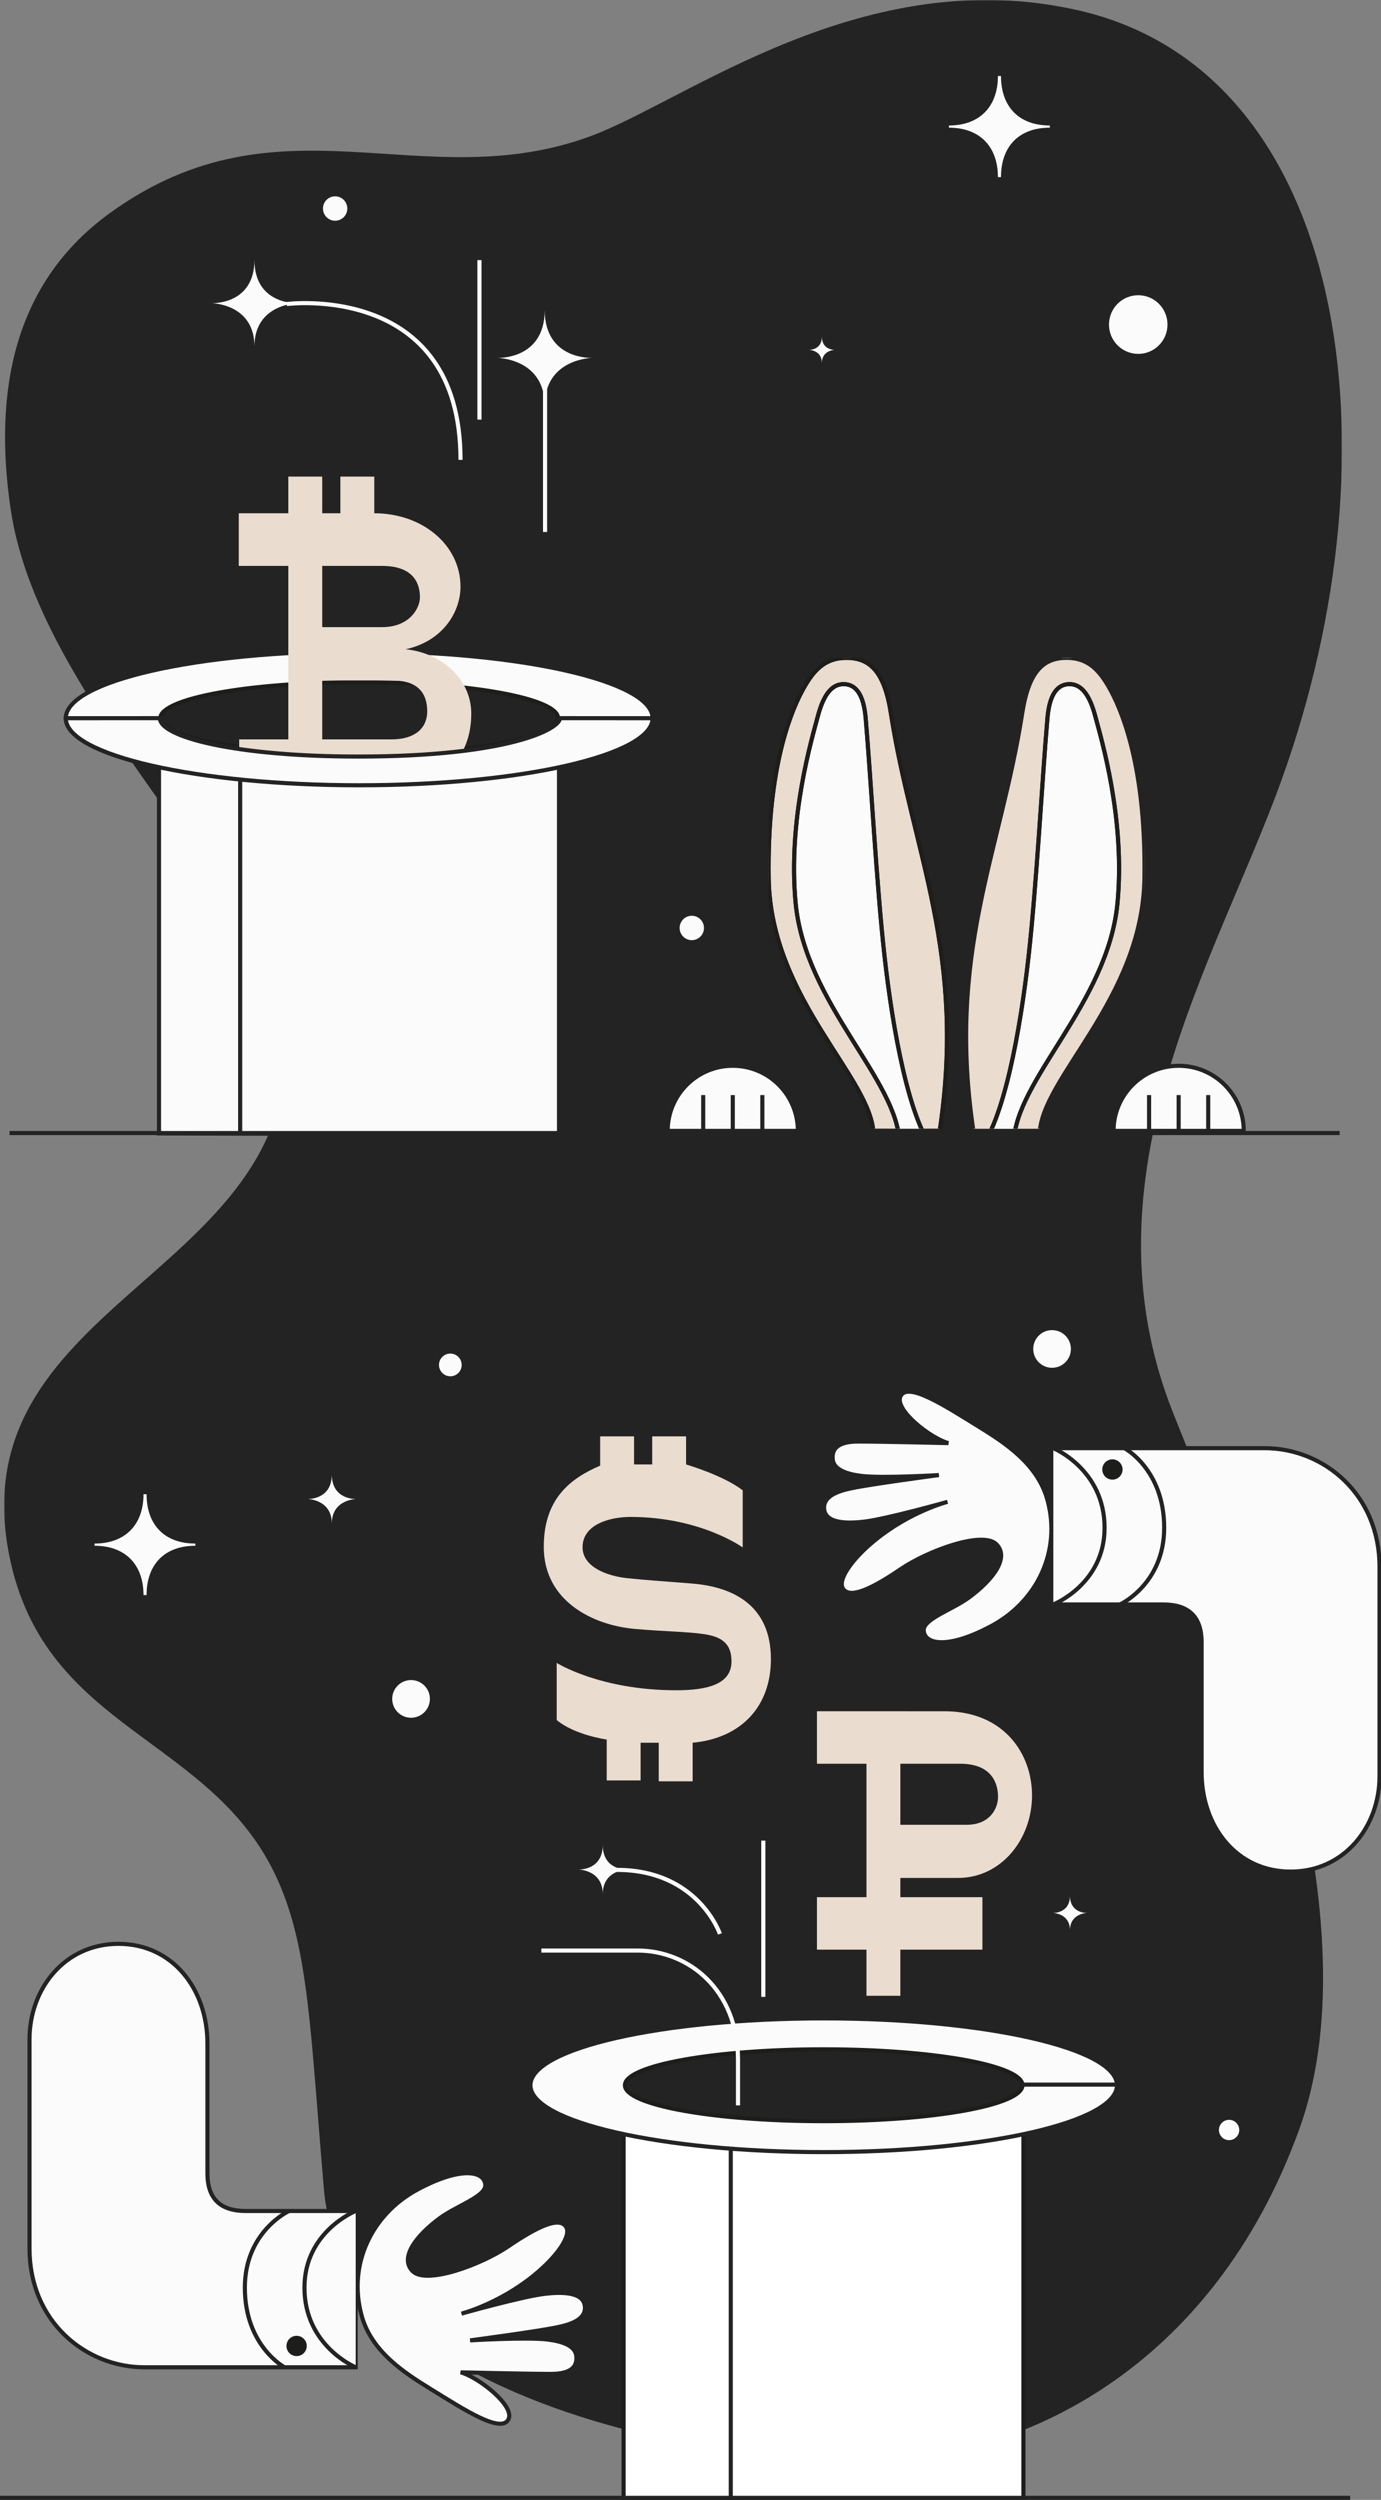 <svg width="672" height="1216" viewBox="0 0 672 1216" fill="none" xmlns="http://www.w3.org/2000/svg">
  <rect x="0" y="0" width="672" height="1216" fill="#808080" stroke="none"/>
  <g clip-path="url(#clip0)">
    <mask id="mask0" mask-type="alpha" maskUnits="userSpaceOnUse" x="2" y="0" width="651" height="1197">
      <path fill-rule="evenodd" clip-rule="evenodd" d="M2 0H653V1197H2V0Z" fill="white"/>
    </mask>
    <g mask="url(#mask0)">
      <path fill-rule="evenodd" clip-rule="evenodd" d="M525.314 5.169C420.369 -19.168 333.479 49.396 287.043 66.36C205.199 96.26 136.556 44.109 54.052 103.214C6.781 137.078 -3.355 190.017 5.209 247.847C19.73 345.891 139.196 441.154 139.196 509.994C139.196 621.25 -19.872 635.157 4.549 756.843C21.792 842.759 103.9 844.357 135.236 914.688C150.416 948.76 151.076 989.09 157.677 1065.58C165.085 1151.43 308.906 1197 422.349 1197C496.273 1197 589.997 1152.5 632.239 1035.68C671.174 928.004 601.877 765.187 570.856 687.308C524.82 571.735 592.083 466.968 623.659 379.268C681.741 217.947 655.919 35.458 525.314 5.169Z" fill="#232323"/>
    </g>
    <g clip-path="url(#clip1)">
      <g clip-path="url(#clip2)">
        <path fill-rule="evenodd" clip-rule="evenodd" d="M457.067 551.46L425.046 551.932C424.643 524.567 374.909 486.125 374.038 427.113C373.298 376.875 383.462 348.888 390.335 336.076C395.653 326.162 401.224 320.154 411.46 320.003C422.933 319.834 430.264 326.13 433.493 346.84C444.199 415.509 470.502 463.859 457.067 551.46Z" fill="#EADDCF"/>
        <path d="M457.067 551.46L425.046 551.932C424.643 524.567 374.909 486.125 374.038 427.113C373.298 376.875 383.462 348.888 390.335 336.076C395.653 326.162 401.224 320.154 411.46 320.003C422.933 319.834 430.264 326.13 433.493 346.84C444.199 415.509 470.502 463.859 457.067 551.46" stroke="#232323" stroke-width="2"/>
        <path fill-rule="evenodd" clip-rule="evenodd" d="M457.067 551.46L425.046 551.932C424.643 524.567 374.909 486.125 374.038 427.113C373.298 376.875 383.462 348.888 390.335 336.076C395.653 326.162 401.224 320.154 411.46 320.003C422.933 319.834 430.264 326.13 433.493 346.84C444.199 415.509 470.502 463.859 457.067 551.46Z" stroke="#1D1D1B" stroke-width="2"/>
        <path fill-rule="evenodd" clip-rule="evenodd" d="M437.643 556.03C437.195 525.635 391.877 488.18 387.175 439.456C383.229 398.562 395.163 358.986 397.934 348.499C400.368 339.283 404.056 332.696 410.589 332.776C416.334 332.847 420.248 337.562 421.251 349.39C423.934 381.027 426.571 430.613 430.366 464.715C434.436 501.288 442.509 545.923 455.172 560.566" fill="#FBFBFB"/>
        <path d="M437.643 556.03C437.195 525.635 391.877 488.18 387.175 439.456C383.229 398.562 395.163 358.986 397.934 348.499C400.368 339.283 404.056 332.696 410.589 332.776C416.334 332.847 420.248 337.562 421.251 349.39C423.934 381.027 426.571 430.613 430.366 464.716C434.436 501.288 442.509 545.923 455.172 560.566" stroke="#232323" stroke-width="2"/>
        <path d="M437.643 556.03C437.195 525.635 391.877 488.18 387.175 439.456C383.229 398.562 395.163 358.986 397.934 348.499C400.368 339.283 404.056 332.696 410.589 332.776C416.334 332.847 420.248 337.562 421.251 349.39C423.934 381.027 426.571 430.613 430.366 464.716C434.436 501.288 442.509 545.923 455.172 560.566" stroke="#1D1D1B" stroke-width="2"/>
        <path fill-rule="evenodd" clip-rule="evenodd" d="M473.864 551.46L505.884 551.932C506.289 524.567 556.022 486.125 556.892 427.113C557.633 376.875 547.468 348.888 540.595 336.076C535.277 326.162 529.706 320.154 519.471 320.003C507.998 319.834 500.666 326.13 497.438 346.84C486.732 415.509 460.428 463.859 473.864 551.46Z" fill="#E3D3C4"/>
        <path fill-rule="evenodd" clip-rule="evenodd" d="M473.864 551.46L505.884 551.932C506.289 524.567 556.022 486.125 556.892 427.113C557.633 376.875 547.468 348.888 540.595 336.076C535.277 326.162 529.706 320.154 519.471 320.003C507.998 319.834 500.666 326.13 497.438 346.84C486.732 415.509 460.428 463.859 473.864 551.46Z" fill="#EADDCF" stroke="#232323" stroke-width="2"/>
        <path fill-rule="evenodd" clip-rule="evenodd" d="M493.288 556.03C493.737 525.635 539.055 488.18 543.756 439.456C547.703 398.562 535.768 358.986 532.998 348.499C530.563 339.283 526.875 332.696 520.342 332.776C514.597 332.847 510.684 337.562 509.681 349.39C506.997 381.027 504.36 430.613 500.565 464.715C496.495 501.288 488.422 545.923 475.76 560.566" fill="#FBFBFB"/>
        <path d="M493.288 556.03C493.737 525.635 539.055 488.18 543.756 439.456C547.703 398.562 535.768 358.986 532.998 348.499C530.563 339.283 526.875 332.696 520.342 332.776C514.597 332.847 510.684 337.562 509.681 349.39C506.997 381.027 504.36 430.613 500.565 464.716C496.495 501.288 488.422 545.923 475.76 560.566" stroke="#232323" stroke-width="2"/>
        <path d="M493.288 556.03C493.737 525.635 539.055 488.18 543.756 439.456C547.703 398.562 535.768 358.986 532.998 348.499C530.563 339.283 526.875 332.696 520.342 332.776C514.597 332.847 510.684 337.562 509.681 349.39C506.997 381.027 504.36 430.613 500.565 464.716C496.495 501.288 488.422 545.923 475.76 560.566" stroke="#1D1D1B" stroke-width="2"/>
      </g>
    </g>
    <path fill-rule="evenodd" clip-rule="evenodd" d="M324.898 550.087C324.898 532.595 339.079 518.414 356.572 518.414C374.065 518.414 388.246 532.595 388.246 550.087H324.898Z" fill="white"/>
    <path fill-rule="evenodd" clip-rule="evenodd" d="M324.898 550.087C324.898 532.595 339.079 518.414 356.572 518.414C374.065 518.414 388.246 532.595 388.246 550.087H324.898Z" fill="#FBFBFB" stroke="#232323" stroke-width="2"/>
    <path fill-rule="evenodd" clip-rule="evenodd" d="M342.186 532.666V550.615V532.666Z" fill="#FBFBFB"/>
    <path d="M342.186 532.666V550.615" stroke="#232323" stroke-width="2"/>
    <path fill-rule="evenodd" clip-rule="evenodd" d="M356.571 532.666V550.615V532.666Z" fill="#FBFBFB"/>
    <path d="M356.571 532.666V550.615" stroke="#232323" stroke-width="2"/>
    <path fill-rule="evenodd" clip-rule="evenodd" d="M370.958 532.666V550.615V532.666Z" fill="#FBFBFB"/>
    <path d="M370.958 532.666V550.615" stroke="#232323" stroke-width="2"/>
    <path fill-rule="evenodd" clip-rule="evenodd" d="M541.863 550.087C541.863 532.595 556.044 518.414 573.537 518.414C591.03 518.414 605.211 532.595 605.211 550.087H541.863Z" fill="white"/>
    <path fill-rule="evenodd" clip-rule="evenodd" d="M541.863 550.087C541.863 532.595 556.044 518.414 573.537 518.414C591.03 518.414 605.211 532.595 605.211 550.087H541.863Z" fill="#FBFBFB" stroke="#232323" stroke-width="2"/>
    <path fill-rule="evenodd" clip-rule="evenodd" d="M559.151 532.666V550.615V532.666Z" fill="#FBFBFB"/>
    <path d="M559.151 532.666V550.615" stroke="#232323" stroke-width="2"/>
    <path fill-rule="evenodd" clip-rule="evenodd" d="M573.537 532.666V550.615V532.666Z" fill="#FBFBFB"/>
    <path d="M573.537 532.666V550.615" stroke="#232323" stroke-width="2"/>
    <path fill-rule="evenodd" clip-rule="evenodd" d="M587.922 532.666V550.615V532.666Z" fill="#FBFBFB"/>
    <path d="M587.922 532.666V550.615" stroke="#232323" stroke-width="2"/>
    <path fill-rule="evenodd" clip-rule="evenodd" d="M317.556 349.353C317.556 367.369 253.635 381.974 174.785 381.974C95.935 381.974 32.014 367.369 32.014 349.353C32.014 331.338 95.935 316.732 174.785 316.732C253.635 316.732 317.556 331.338 317.556 349.353Z" fill="#FBFBFB" stroke="#232323" stroke-width="2"/>
    <path fill-rule="evenodd" clip-rule="evenodd" d="M271.563 349.353C271.563 359.034 228.233 366.881 174.784 366.881C121.335 366.881 78.006 359.034 78.006 349.353C78.006 339.672 121.335 331.824 174.784 331.824C228.233 331.824 271.563 339.672 271.563 349.353Z" fill="#232323"/>
    <path fill-rule="evenodd" clip-rule="evenodd" d="M271.563 349.353C271.563 359.034 228.233 366.881 174.784 366.881C121.335 366.881 78.006 359.034 78.006 349.353C78.006 339.672 121.335 331.824 174.784 331.824C228.233 331.824 271.563 339.672 271.563 349.353Z" stroke="#1D1D1B" stroke-width="2"/>
    <path fill-rule="evenodd" clip-rule="evenodd" d="M190.507 359.654H156.795V330.976H190.885C202.803 330.976 207.89 336.619 207.89 346.025C207.89 354.345 201.738 359.654 190.507 359.654ZM185.902 275.267C201.98 275.267 204.345 284.695 204.345 290.451C204.345 296.207 198.955 305.044 186.035 305.044H156.795V275.267H185.902ZM197.352 315.823C215.986 311.747 224.081 297.214 224.081 285.38C224.081 265.175 205.64 249.664 182.127 249.664V231.822H165.632V249.664H156.795V231.822H140.3V249.664H116.188V275.266H140.3V359.653H116.391V385.585H140.3V403.11H156.795V385.585H165.768V403.223H182.263V385.585C215.432 385.585 229.319 368.481 229.319 347.149C229.319 329.881 214.295 317.426 197.352 315.823Z" fill="#EADDCF"/>
    <path fill-rule="evenodd" clip-rule="evenodd" d="M77.373 373.05V551.318L272.02 551.894V372.475" fill="white"/>
    <path fill-rule="evenodd" clip-rule="evenodd" d="M77.373 373.05V551.318L272.02 551.894V372.475" fill="#FBFBFB"/>
    <path d="M77.373 373.05V551.318L272.02 551.894V372.475" stroke="#232323" stroke-width="2"/>
    <path fill-rule="evenodd" clip-rule="evenodd" d="M116.867 379.299V550.836V379.299Z" fill="#FBFBFB"/>
    <path d="M116.867 379.299V550.836" stroke="#232323" stroke-width="2"/>
    <path fill-rule="evenodd" clip-rule="evenodd" d="M32.014 349.353C32.014 367.368 95.935 381.974 174.785 381.974C253.635 381.974 317.556 367.368 317.556 349.353L272.488 349.334C272.488 354.592 247.49 368.004 174.257 368.004C114.402 368.004 77.785 358.474 77.785 349.333L32.014 349.353Z" fill="white"/>
    <path fill-rule="evenodd" clip-rule="evenodd" d="M32.014 349.353C32.014 367.368 95.935 381.974 174.785 381.974C253.635 381.974 317.556 367.368 317.556 349.353L272.488 349.334C272.488 354.592 247.49 368.004 174.257 368.004C114.402 368.004 77.785 358.474 77.785 349.333L32.014 349.353Z" fill="#FBFBFB" stroke="#232323" stroke-width="2"/>
    <path fill-rule="evenodd" clip-rule="evenodd" d="M4.643 551.139H651.908H4.643Z" fill="#FBFBFB"/>
    <path d="M4.643 551.139H651.908" stroke="#232323" stroke-width="2"/>
    <path d="M139.516 147.888C139.516 147.888 224.092 136.916 224.092 223.696" stroke="#FBFBFB" stroke-width="2"/>
    <path d="M233.304 204.115V126.524" stroke="#FBFBFB" stroke-width="2"/>
    <path d="M265.23 258.762V179.311" stroke="#FBFBFB" stroke-width="2"/>
    <path fill-rule="evenodd" clip-rule="evenodd" d="M510.831 61.044L510.829 62.107C495.841 62.107 487.084 71.21 487.084 86.167L485.587 86.167C485.587 71.141 476.611 62.107 461.755 62.107L461.754 61.044C476.611 61.044 485.59 51.932 485.59 36.975H487.084C487.084 51.932 495.841 61.044 510.831 61.044Z" fill="#FBFBFB"/>
    <path fill-rule="evenodd" clip-rule="evenodd" d="M568.102 157.869C568.102 165.749 561.731 172.136 553.871 172.136C546.01 172.136 539.639 165.749 539.639 157.869C539.639 149.99 546.01 143.603 553.871 143.603C561.731 143.603 568.102 149.99 568.102 157.869Z" fill="#FBFBFB"/>
    <path fill-rule="evenodd" clip-rule="evenodd" d="M169.002 101.432C169.002 104.711 166.351 107.369 163.08 107.369C159.809 107.369 157.158 104.711 157.158 101.432C157.158 98.153 159.809 95.495 163.08 95.495C166.351 95.495 169.002 98.153 169.002 101.432Z" fill="#FBFBFB"/>
    <path fill-rule="evenodd" clip-rule="evenodd" d="M342.557 451.382C342.557 454.661 339.905 457.319 336.635 457.319C333.364 457.319 330.713 454.661 330.713 451.382C330.713 448.103 333.364 445.445 336.635 445.445C339.905 445.445 342.557 448.103 342.557 451.382Z" fill="#FBFBFB"/>
    <path fill-rule="evenodd" clip-rule="evenodd" d="M144.861 147.467C144.861 147.467 123.811 147.661 123.811 168.569C123.811 147.538 102.762 147.467 102.762 147.467C102.762 147.467 123.811 148.583 123.811 126.365C123.811 148.583 144.861 147.467 144.861 147.467Z" fill="#FBFBFB"/>
    <path fill-rule="evenodd" clip-rule="evenodd" d="M288.305 174.083C288.305 174.083 265.061 174.297 265.061 197.385C265.061 174.161 241.816 174.083 241.816 174.083C241.816 174.083 265.061 175.314 265.061 150.78C265.061 175.314 288.305 174.083 288.305 174.083Z" fill="#FBFBFB"/>
    <path fill-rule="evenodd" clip-rule="evenodd" d="M406.343 170.166C406.343 170.166 399.93 170.225 399.93 176.594C399.93 170.187 393.518 170.166 393.518 170.166C393.518 170.166 399.93 170.506 399.93 163.737C399.93 170.506 406.343 170.166 406.343 170.166Z" fill="#FBFBFB"/>
    <g clip-path="url(#clip3)">
      <path fill-rule="evenodd" clip-rule="evenodd" d="M303.45 1037.94V1215.68L498.011 1216.26V1037.36" fill="white"/>
      <path d="M303.45 1037.94V1215.68L498.011 1216.26V1037.36" stroke="#1D1D1B" stroke-width="2"/>
      <path fill-rule="evenodd" clip-rule="evenodd" d="M543.526 1014.31C543.526 1032.27 479.633 1046.83 400.818 1046.83C322.002 1046.83 258.11 1032.27 258.11 1014.31C258.11 996.343 322.002 981.781 400.818 981.781C479.633 981.781 543.526 996.343 543.526 1014.31Z" fill="#FBFBFB" stroke="#232323" stroke-width="2"/>
      <path fill-rule="evenodd" clip-rule="evenodd" d="M497.553 1014.31C497.553 1023.96 454.243 1031.78 400.818 1031.78C347.392 1031.78 304.082 1023.96 304.082 1014.31C304.082 1004.65 347.392 996.83 400.818 996.83C454.243 996.83 497.553 1004.65 497.553 1014.31Z" fill="#232323"/>
      <path fill-rule="evenodd" clip-rule="evenodd" d="M497.553 1014.31C497.553 1023.96 454.243 1031.78 400.818 1031.78C347.392 1031.78 304.082 1023.96 304.082 1014.31C304.082 1004.65 347.392 996.83 400.818 996.83C454.243 996.83 497.553 1004.65 497.553 1014.31Z" stroke="#1D1D1B" stroke-width="2"/>
      <path fill-rule="evenodd" clip-rule="evenodd" d="M438.119 857.916H467.213C483.284 857.916 485.647 868.279 485.647 874.018C485.647 879.758 481.596 887.607 470.455 887.607H438.119V857.916ZM466.163 913.464C487.223 913.464 502.19 894.613 502.19 873.343C502.19 853.198 488.69 832.62 460.061 832.395L397.529 832.389V857.916H421.631V922.823H397.529V948.351H421.631V970.806H438.118V948.351H478.047V922.823H438.118V913.464H466.163Z" fill="#EADDCF"/>
      <path fill-rule="evenodd" clip-rule="evenodd" d="M350.594 847.744C350.497 847.807 350.445 847.839 350.445 847.839C350.501 847.895 350.55 847.859 350.594 847.744Z" fill="#E3D3C4"/>
      <path fill-rule="evenodd" clip-rule="evenodd" d="M375.127 807.033C375.127 780.605 356.409 771.907 336.964 770.287C324.524 769.251 314.917 768.69 305.331 767.677C294.845 766.569 283.481 761.98 283.481 752.628C283.481 741.529 296.606 737.87 306.778 737.87C340.995 737.87 361.401 752.713 361.401 752.713V724.915C351.831 717.565 333.851 712.343 333.851 712.343V698.682H317.364V712.343H308.53V698.682H292.042V712.924C277.689 719.09 264.6 728.898 264.6 752.394C264.6 778.822 288.476 790.524 308.846 792.335C323.225 793.613 334.732 793.663 342.716 794.892C351.024 796.169 355.955 799.321 355.955 808.151C355.955 819.316 344.098 822.186 329.023 822.186C291.958 822.186 270.895 808.876 270.895 808.876V836.675C279.69 844.024 295.234 846.144 295.234 846.144V866.046H311.722V847.713H320.555V866.465H337.043V847.713C361.248 845.376 375.127 829.576 375.127 807.033Z" fill="#EADDCF"/>
      <path fill-rule="evenodd" clip-rule="evenodd" d="M355.596 1045.22V1216.26V1045.22Z" fill="#FBFBFB"/>
      <path d="M355.596 1045.22V1216.26" stroke="#232323" stroke-width="2"/>
      <path fill-rule="evenodd" clip-rule="evenodd" d="M497.915 1014H543.666H497.915Z" fill="#FBFBFB"/>
      <path d="M497.915 1014H543.666" stroke="#232323" stroke-width="2"/>
      <path fill-rule="evenodd" clip-rule="evenodd" d="M509.702 729.66C504.947 712.219 489.212 701.963 476.437 694.075C459.364 683.533 441.746 672.079 438.226 679.117C434.963 685.644 452.773 699.585 461.494 701.963C461.494 701.963 429.269 701.194 417.578 701.194C407.5 701.194 404.681 704.895 405.22 709.943C405.763 715.035 412.346 717.06 419.098 717.905C429.181 719.165 456.875 717.502 456.875 717.502C456.875 717.502 423.483 721.938 414.034 723.981C407.789 725.331 400.568 727.696 401.02 733.88C401.544 741.029 411.975 741.145 420.339 740.179C431.257 738.919 461.075 730.521 461.075 730.521C461.075 730.521 443.066 735.121 425.85 749.131C414.665 758.233 407.241 768.62 410.32 772.931C413.696 777.657 423.844 773.066 438.35 763.21C451.516 754.264 478.133 744.518 484.813 751.12C491.368 757.598 483.332 768.317 471.66 776.955C463.45 783.029 449.137 787.512 449.488 793.143C449.917 799.999 461.491 802.196 482.564 790.823C504.736 778.858 516.463 754.461 509.702 729.66Z" fill="#FBFBFB"/>
      <path d="M509.702 729.66C504.947 712.219 489.212 701.963 476.437 694.075C459.364 683.533 441.746 672.079 438.226 679.117C434.963 685.644 452.773 699.585 461.494 701.963C461.494 701.963 429.269 701.194 417.578 701.194C407.5 701.194 404.681 704.895 405.22 709.943C405.763 715.035 412.346 717.06 419.098 717.905C429.181 719.165 456.875 717.502 456.875 717.502C456.875 717.502 423.483 721.938 414.034 723.981C407.789 725.331 400.568 727.696 401.02 733.88C401.544 741.029 411.975 741.145 420.339 740.179C431.257 738.919 461.075 730.521 461.075 730.521C461.075 730.521 443.066 735.121 425.85 749.131C414.665 758.233 407.241 768.62 410.32 772.931C413.696 777.657 423.844 773.066 438.35 763.21C451.516 754.264 478.133 744.518 484.813 751.12C491.368 757.598 483.332 768.317 471.66 776.955C463.45 783.029 449.137 787.512 449.488 793.143C449.917 799.999 461.491 802.196 482.564 790.823C504.736 778.858 516.463 754.461 509.702 729.66" stroke="#232323" stroke-width="2"/>
      <path fill-rule="evenodd" clip-rule="evenodd" d="M512.559 780.436V704.42H615.323C644.181 704.42 671.279 726.943 671.279 762.137V864.015C671.279 888.299 654.387 910.387 627.992 910.387C601.597 910.387 584.704 888.299 584.704 861.903V798.737C584.704 786.067 578.017 780.436 566.052 780.436H512.559Z" fill="#FBFBFB" stroke="#232323" stroke-width="2"/>
      <path fill-rule="evenodd" clip-rule="evenodd" d="M512.559 780.436C512.559 780.436 537.49 770.559 537.49 743.165C537.49 714.697 512.559 704.42 512.559 704.42" fill="#FBFBFB"/>
      <path d="M512.559 780.436C512.559 780.436 537.49 770.559 537.49 743.165C537.49 714.697 512.559 704.42 512.559 704.42" stroke="#232323" stroke-width="2"/>
      <path fill-rule="evenodd" clip-rule="evenodd" d="M545.011 780.436C545.011 780.436 566.496 770.559 566.496 743.165C566.496 714.697 547.159 704.42 547.159 704.42" fill="#FBFBFB"/>
      <path d="M545.011 780.436C545.011 780.436 566.496 770.559 566.496 743.165C566.496 714.697 547.159 704.42 547.159 704.42" stroke="#232323" stroke-width="2"/>
      <path fill-rule="evenodd" clip-rule="evenodd" d="M546.249 714.79C546.249 712.062 544.038 709.85 541.309 709.85C538.58 709.85 536.368 712.062 536.368 714.79C536.368 717.52 538.58 719.731 541.309 719.731C544.038 719.731 546.249 717.52 546.249 714.79Z" fill="#1D1D1B"/>
      <path d="M0 1215L657 1215" stroke="#232323" stroke-width="2"/>
      <path fill-rule="evenodd" clip-rule="evenodd" d="M175.938 1126.25C180.693 1143.7 196.428 1153.95 209.204 1161.84C226.276 1172.38 243.894 1183.84 247.414 1176.8C250.676 1170.27 232.866 1156.33 224.146 1153.95C224.146 1153.95 256.371 1154.72 268.062 1154.72C278.14 1154.72 280.958 1151.02 280.42 1145.97C279.877 1140.88 273.294 1138.85 266.542 1138.01C256.458 1136.75 228.765 1138.41 228.765 1138.41C228.765 1138.41 262.157 1133.98 271.606 1131.93C277.851 1130.58 285.072 1128.22 284.619 1122.03C284.097 1114.89 273.664 1114.77 265.301 1115.74C254.383 1116.99 224.565 1125.39 224.565 1125.39C224.565 1125.39 242.574 1120.79 259.791 1106.78C270.975 1097.68 278.398 1087.29 275.319 1082.98C271.943 1078.26 261.795 1082.85 247.29 1092.7C234.124 1101.65 207.507 1111.4 200.827 1104.79C194.272 1098.32 202.308 1087.6 213.98 1078.96C222.19 1072.89 236.504 1068.4 236.152 1062.77C235.724 1055.92 224.149 1053.72 203.076 1065.09C180.904 1077.06 169.177 1101.45 175.938 1126.25Z" fill="#FBFBFB"/>
      <path d="M175.938 1126.25C180.693 1143.7 196.428 1153.95 209.204 1161.84C226.276 1172.38 243.894 1183.84 247.414 1176.8C250.676 1170.27 232.866 1156.33 224.146 1153.95C224.146 1153.95 256.371 1154.72 268.062 1154.72C278.14 1154.72 280.958 1151.02 280.42 1145.97C279.877 1140.88 273.294 1138.85 266.542 1138.01C256.458 1136.75 228.765 1138.41 228.765 1138.41C228.765 1138.41 262.157 1133.98 271.606 1131.93C277.851 1130.58 285.072 1128.22 284.619 1122.03C284.097 1114.89 273.664 1114.77 265.301 1115.74C254.383 1116.99 224.565 1125.39 224.565 1125.39C224.565 1125.39 242.574 1120.79 259.791 1106.78C270.975 1097.68 278.398 1087.29 275.319 1082.98C271.943 1078.26 261.795 1082.85 247.29 1092.7C234.124 1101.65 207.507 1111.4 200.827 1104.79C194.272 1098.32 202.308 1087.6 213.98 1078.96C222.19 1072.89 236.504 1068.4 236.152 1062.77C235.724 1055.92 224.149 1053.72 203.076 1065.09C180.904 1077.06 169.177 1101.45 175.938 1126.25" stroke="#232323" stroke-width="2"/>
      <path fill-rule="evenodd" clip-rule="evenodd" d="M173.081 1075.48V1151.5H70.317C41.459 1151.5 14.361 1128.97 14.361 1093.78V991.901C14.361 967.618 31.253 945.529 57.649 945.529C84.043 945.529 100.935 967.618 100.935 994.013V1057.18C100.935 1069.85 107.623 1075.48 119.588 1075.48H173.081Z" fill="#FBFBFB" stroke="#232323" stroke-width="2"/>
      <path fill-rule="evenodd" clip-rule="evenodd" d="M173.081 1075.48C173.081 1075.48 148.149 1085.36 148.149 1112.75C148.149 1141.22 173.081 1151.5 173.081 1151.5" fill="#FBFBFB"/>
      <path d="M173.081 1075.48C173.081 1075.48 148.149 1085.36 148.149 1112.75C148.149 1141.22 173.081 1151.5 173.081 1151.5" stroke="#232323" stroke-width="2"/>
      <path fill-rule="evenodd" clip-rule="evenodd" d="M140.63 1075.48C140.63 1075.48 119.145 1085.36 119.145 1112.75C119.145 1141.22 138.482 1151.5 138.482 1151.5" fill="#FBFBFB"/>
      <path d="M140.63 1075.48C140.63 1075.48 119.145 1085.36 119.145 1112.75C119.145 1141.22 138.482 1151.5 138.482 1151.5" stroke="#232323" stroke-width="2"/>
      <path fill-rule="evenodd" clip-rule="evenodd" d="M139.391 1141.12C139.391 1143.85 141.603 1146.06 144.331 1146.06C147.061 1146.06 149.273 1143.85 149.273 1141.12C149.273 1138.4 147.061 1136.18 144.331 1136.18C141.603 1136.18 139.391 1138.4 139.391 1141.12Z" fill="#1D1D1B"/>
      <path fill-rule="evenodd" clip-rule="evenodd" d="M603.016 1036.07C603.016 1038.8 600.804 1041.01 598.076 1041.01C595.347 1041.01 593.135 1038.8 593.135 1036.07C593.135 1033.34 595.347 1031.13 598.076 1031.13C600.804 1031.13 603.016 1033.34 603.016 1036.07Z" fill="#FBFBFB"/>
      <path fill-rule="evenodd" clip-rule="evenodd" d="M209.187 826.385C209.187 831.448 205.083 835.553 200.02 835.553C194.957 835.553 190.854 831.448 190.854 826.385C190.854 821.323 194.957 817.219 200.02 817.219C205.083 817.219 209.187 821.323 209.187 826.385Z" fill="#FBFBFB"/>
      <path fill-rule="evenodd" clip-rule="evenodd" d="M521.1 656.161C521.1 661.221 516.998 665.323 511.939 665.323C506.879 665.323 502.777 661.221 502.777 656.161C502.777 651.102 506.879 647 511.939 647C516.998 647 521.1 651.102 521.1 656.161Z" fill="#FBFBFB"/>
      <path fill-rule="evenodd" clip-rule="evenodd" d="M224.656 663.933C224.656 666.982 222.183 669.455 219.133 669.455C216.084 669.455 213.611 666.982 213.611 663.933C213.611 660.883 216.084 658.41 219.133 658.41C222.183 658.41 224.656 660.883 224.656 663.933Z" fill="#FBFBFB"/>
      <path fill-rule="evenodd" clip-rule="evenodd" d="M529.096 930.494C529.096 930.494 520.65 930.571 520.65 938.94C520.65 930.522 512.203 930.494 512.203 930.494C512.203 930.494 520.65 930.94 520.65 922.047C520.65 930.94 529.096 930.494 529.096 930.494Z" fill="#FBFBFB"/>
      <path fill-rule="evenodd" clip-rule="evenodd" d="M173.429 729.144C173.429 729.144 161.463 729.254 161.463 741.11C161.463 729.185 149.498 729.144 149.498 729.144C149.498 729.144 161.463 729.777 161.463 717.178C161.463 729.777 173.429 729.144 173.429 729.144Z" fill="#FBFBFB"/>
      <path fill-rule="evenodd" clip-rule="evenodd" d="M305.269 909.377C305.269 909.377 293.303 909.488 293.303 921.343C293.303 909.418 281.338 909.377 281.338 909.377C281.338 909.377 293.303 910.01 293.303 897.412C293.303 910.01 305.269 909.377 305.269 909.377Z" fill="#FBFBFB"/>
      <path fill-rule="evenodd" clip-rule="evenodd" d="M95.073 750.825L95.071 751.885C80.084 751.885 71.326 760.966 71.326 775.886L69.83 775.885C69.83 760.896 60.854 751.885 45.997 751.885L45.996 750.825C60.854 750.825 69.833 741.735 69.833 726.814H71.326C71.326 741.735 80.084 750.825 95.073 750.825Z" fill="#FBFBFB"/>
      <path d="M263.43 948.793H310.346C335.039 948.793 359.114 967.929 359.114 1001.88V1024.11" stroke="#FBFBFB" stroke-width="2"/>
      <path d="M371.432 895.299V971.316" stroke="#FBFBFB" stroke-width="2"/>
      <path d="M300.166 909.551C339.758 909.551 350.316 940.697 350.316 940.697" stroke="#FBFBFB" stroke-width="2"/>
    </g>
  </g>
  <defs>
    <clipPath id="clip0">
      <rect width="672" height="1216" fill="white"/>
    </clipPath>
    <clipPath id="clip1">
      <rect width="183" height="229" fill="white" transform="translate(374 320)"/>
    </clipPath>
    <clipPath id="clip2">
      <rect width="182.931" height="240.566" fill="white" transform="translate(374 320)"/>
    </clipPath>
    <clipPath id="clip3">
      <rect width="671.999" height="569.26" fill="white" transform="translate(0 647)"/>
    </clipPath>
  </defs>
</svg>
